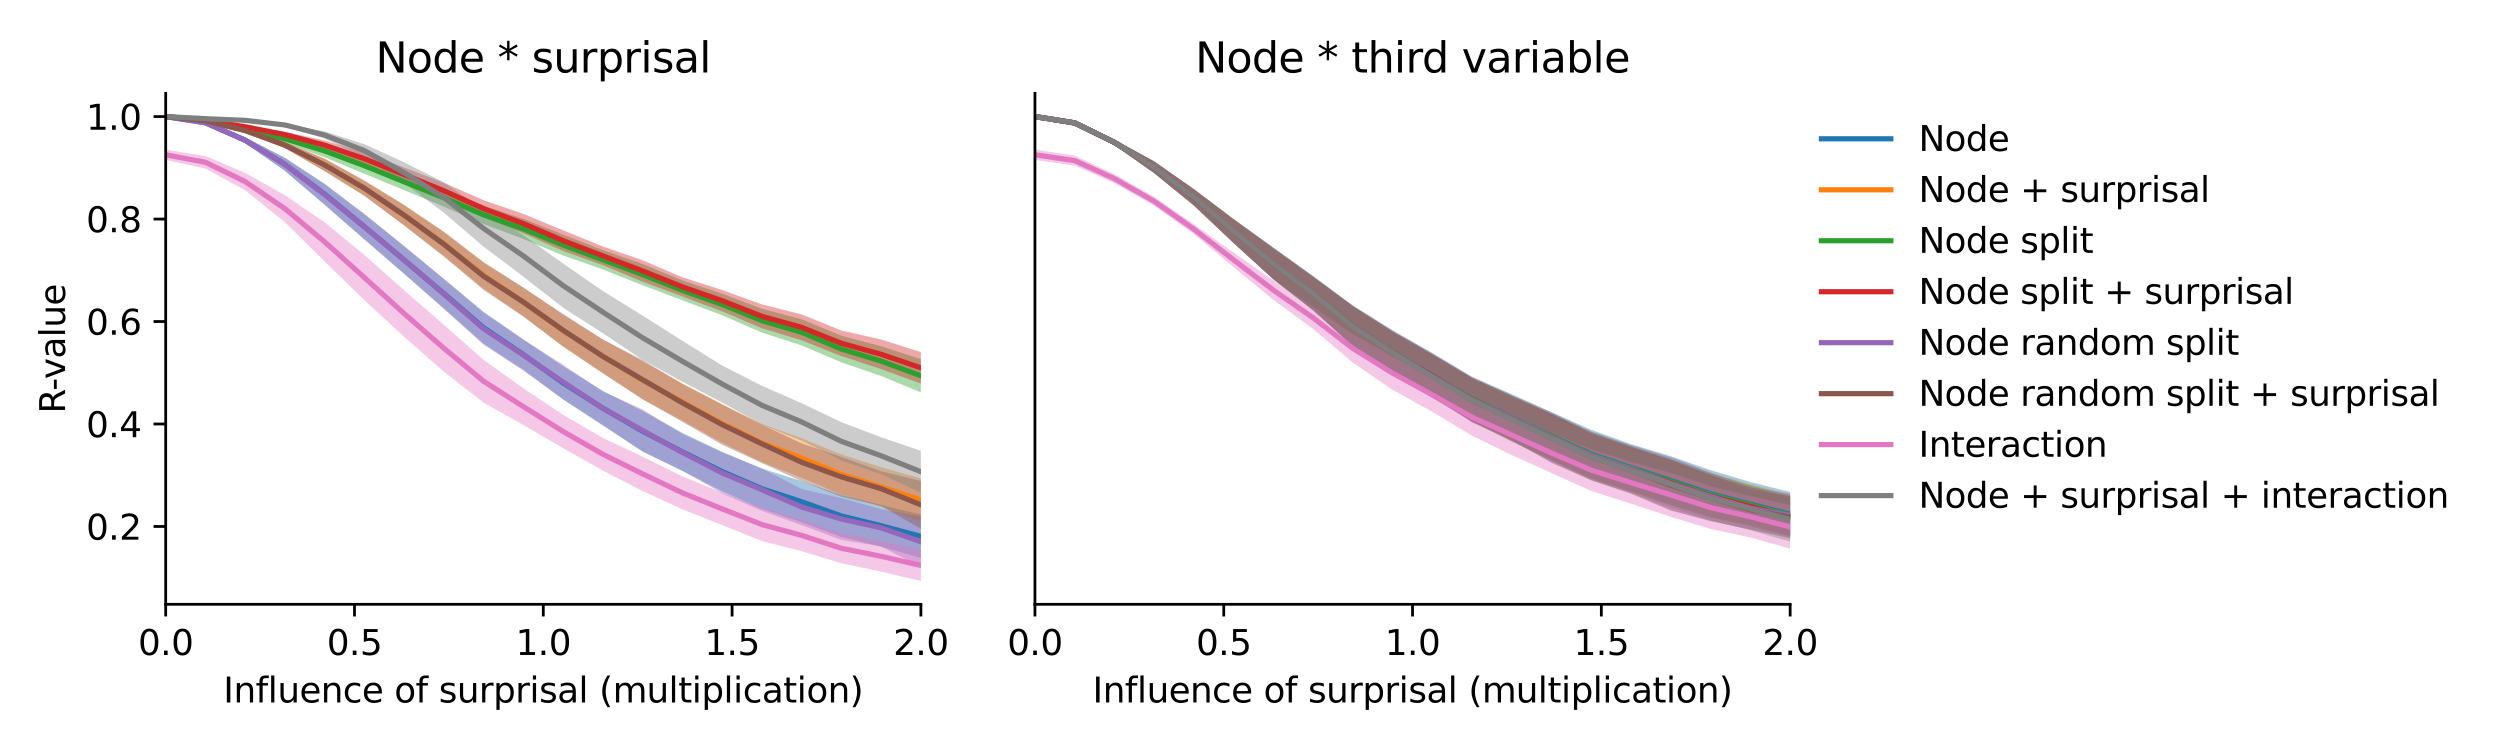<?xml version="1.0" encoding="utf-8" standalone="no"?>
<!DOCTYPE svg PUBLIC "-//W3C//DTD SVG 1.1//EN"
  "http://www.w3.org/Graphics/SVG/1.1/DTD/svg11.dtd">
<svg xmlns:xlink="http://www.w3.org/1999/xlink" width="720pt" height="216pt" viewBox="0 0 720 216" xmlns="http://www.w3.org/2000/svg" version="1.1">
 <defs>
  <style type="text/css">*{stroke-linejoin: round; stroke-linecap: butt}</style>
 </defs>
 <g id="figure_1">
  <g id="patch_1">
   <path d="M 0 216 
L 720 216 
L 720 0 
L 0 0 
z
" style="fill: #ffffff"/>
  </g>
  <g id="axes_1">
   <g id="patch_2">
    <path d="M 47.72 174.04 
L 265.215 174.04 
L 265.215 26.88 
L 47.72 26.88 
z
" style="fill: #ffffff"/>
   </g>
   <g id="PolyCollection_1">
    <path d="M 47.72 33.569 
L 47.72 33.569 
L 59.167 35.715 
L 70.614 41.246 
L 82.061 49.202 
L 93.508 58.961 
L 104.956 68.952 
L 116.403 78.878 
L 127.85 88.816 
L 139.297 98.993 
L 150.744 106.52 
L 162.191 115.084 
L 173.638 122.544 
L 185.085 130.048 
L 196.532 135.618 
L 207.979 141.496 
L 219.427 146.58 
L 230.874 150.437 
L 242.321 154.642 
L 253.768 157.414 
L 265.215 160.747 
L 265.215 148.216 
L 265.215 148.216 
L 253.768 145.406 
L 242.321 142.564 
L 230.874 138.568 
L 219.427 134.939 
L 207.979 130.128 
L 196.532 124.672 
L 185.085 118.353 
L 173.638 112.59 
L 162.191 105.504 
L 150.744 97.784 
L 139.297 89.82 
L 127.85 80.317 
L 116.403 70.897 
L 104.956 61.672 
L 93.508 52.905 
L 82.061 45.455 
L 70.614 39.53 
L 59.167 34.983 
L 47.72 33.569 
z
" clip-path="url(#pa6be532065)" style="fill: #1f77b4; fill-opacity: 0.4"/>
   </g>
   <g id="PolyCollection_2">
    <path d="M 47.72 33.569 
L 47.72 33.569 
L 59.167 34.948 
L 70.614 37.985 
L 82.061 42.667 
L 93.508 49.304 
L 104.956 56.389 
L 116.403 64.936 
L 127.85 73.771 
L 139.297 83.207 
L 150.744 91.082 
L 162.191 99.904 
L 173.638 107.471 
L 185.085 114.967 
L 196.532 121.162 
L 207.979 127.552 
L 219.427 133.08 
L 230.874 137.602 
L 242.321 142.456 
L 253.768 145.906 
L 265.215 150.304 
L 265.215 137.785 
L 265.215 137.785 
L 253.768 134.564 
L 242.321 130.874 
L 230.874 126.249 
L 219.427 122.096 
L 207.979 116.422 
L 196.532 110.403 
L 185.085 104.094 
L 173.638 97.745 
L 162.191 90.631 
L 150.744 82.855 
L 139.297 75.46 
L 127.85 66.747 
L 116.403 59.071 
L 104.956 52.05 
L 93.508 45.66 
L 82.061 40.905 
L 70.614 37.21 
L 59.167 34.611 
L 47.72 33.569 
z
" clip-path="url(#pa6be532065)" style="fill: #ff7f0e; fill-opacity: 0.4"/>
   </g>
   <g id="PolyCollection_3">
    <path d="M 47.72 33.569 
L 47.72 33.569 
L 59.167 35.203 
L 70.614 37.612 
L 82.061 41.171 
L 93.508 45.304 
L 104.956 50.05 
L 116.403 54.769 
L 127.85 59.546 
L 139.297 64.531 
L 150.744 68.841 
L 162.191 73.595 
L 173.638 77.614 
L 185.085 82.158 
L 196.532 86.487 
L 207.979 90.802 
L 219.427 95.788 
L 230.874 99.495 
L 242.321 104.354 
L 253.768 108.289 
L 265.215 113.022 
L 265.215 103.451 
L 265.215 103.451 
L 253.768 99.717 
L 242.321 96.687 
L 230.874 91.94 
L 219.427 88.929 
L 207.979 84.583 
L 196.532 80.78 
L 185.085 76.033 
L 173.638 72.03 
L 162.191 67.578 
L 150.744 63.027 
L 139.297 59.25 
L 127.85 54.401 
L 116.403 49.993 
L 104.956 45.423 
L 93.508 41.642 
L 82.061 38.801 
L 70.614 36.891 
L 59.167 34.691 
L 47.72 33.569 
z
" clip-path="url(#pa6be532065)" style="fill: #2ca02c; fill-opacity: 0.4"/>
   </g>
   <g id="PolyCollection_4">
    <path d="M 47.72 33.57 
L 47.72 33.57 
L 59.167 34.862 
L 70.614 36.725 
L 82.061 39.578 
L 93.508 43.175 
L 104.956 47.511 
L 116.403 52.309 
L 127.85 57.241 
L 139.297 62.551 
L 150.744 67.186 
L 162.191 72.298 
L 173.638 76.397 
L 185.085 81.131 
L 196.532 85.384 
L 207.979 89.675 
L 219.427 94.529 
L 230.874 98.016 
L 242.321 102.561 
L 253.768 106.304 
L 265.215 110.489 
L 265.215 101.397 
L 265.215 101.397 
L 253.768 97.78 
L 242.321 95.192 
L 230.874 90.552 
L 219.427 87.672 
L 207.979 83.534 
L 196.532 79.858 
L 185.085 74.961 
L 173.638 70.981 
L 162.191 66.355 
L 150.744 61.606 
L 139.297 57.669 
L 127.85 52.663 
L 116.403 48.242 
L 104.956 43.944 
L 93.508 40.467 
L 82.061 37.959 
L 70.614 36.281 
L 59.167 34.549 
L 47.72 33.57 
z
" clip-path="url(#pa6be532065)" style="fill: #d62728; fill-opacity: 0.4"/>
   </g>
   <g id="PolyCollection_5">
    <path d="M 47.72 33.569 
L 47.72 33.569 
L 59.167 35.715 
L 70.614 41.251 
L 82.061 49.216 
L 93.508 58.995 
L 104.956 68.966 
L 116.403 78.825 
L 127.85 88.997 
L 139.297 99.308 
L 150.744 106.727 
L 162.191 114.969 
L 173.638 122.438 
L 185.085 130.058 
L 196.532 135.592 
L 207.979 142.095 
L 219.427 147.138 
L 230.874 151.229 
L 242.321 155.512 
L 253.768 157.407 
L 265.215 163.277 
L 265.215 148.749 
L 265.215 148.749 
L 253.768 146.647 
L 242.321 143.46 
L 230.874 140.814 
L 219.427 134.957 
L 207.979 130.307 
L 196.532 125.02 
L 185.085 117.934 
L 173.638 112.781 
L 162.191 105.09 
L 150.744 97.809 
L 139.297 90.07 
L 127.85 80.393 
L 116.403 70.897 
L 104.956 61.65 
L 93.508 53.118 
L 82.061 45.48 
L 70.614 39.572 
L 59.167 34.99 
L 47.72 33.569 
z
" clip-path="url(#pa6be532065)" style="fill: #9467bd; fill-opacity: 0.4"/>
   </g>
   <g id="PolyCollection_6">
    <path d="M 47.72 33.57 
L 47.72 33.57 
L 59.167 34.949 
L 70.614 37.982 
L 82.061 42.679 
L 93.508 49.316 
L 104.956 56.417 
L 116.403 64.945 
L 127.85 73.895 
L 139.297 83.52 
L 150.744 91.206 
L 162.191 99.781 
L 173.638 107.519 
L 185.085 115.035 
L 196.532 121.478 
L 207.979 128.102 
L 219.427 133.365 
L 230.874 138.597 
L 242.321 143.075 
L 253.768 145.768 
L 265.215 152.281 
L 265.215 138.52 
L 265.215 138.52 
L 253.768 135.719 
L 242.321 131.618 
L 230.874 127.689 
L 219.427 122.305 
L 207.979 116.49 
L 196.532 110.571 
L 185.085 103.685 
L 173.638 97.789 
L 162.191 90.449 
L 150.744 82.83 
L 139.297 75.623 
L 127.85 66.82 
L 116.403 59.032 
L 104.956 52.04 
L 93.508 45.737 
L 82.061 40.923 
L 70.614 37.216 
L 59.167 34.614 
L 47.72 33.57 
z
" clip-path="url(#pa6be532065)" style="fill: #8c564b; fill-opacity: 0.4"/>
   </g>
   <g id="PolyCollection_7">
    <path d="M 47.72 43.116 
L 47.72 46.043 
L 59.167 48.544 
L 70.614 54.799 
L 82.061 63.995 
L 93.508 75.3 
L 104.956 86.475 
L 116.403 97.015 
L 127.85 107.064 
L 139.297 115.967 
L 150.744 122.407 
L 162.191 129.101 
L 173.638 135.536 
L 185.085 141.428 
L 196.532 146.689 
L 207.979 151.227 
L 219.427 155.833 
L 230.874 158.736 
L 242.321 162.235 
L 253.768 164.625 
L 265.215 167.351 
L 265.215 158.336 
L 265.215 158.336 
L 253.768 155.808 
L 242.321 153.593 
L 230.874 149.648 
L 219.427 146.323 
L 207.979 141.892 
L 196.532 137.205 
L 185.085 131.54 
L 173.638 126.129 
L 162.191 119.47 
L 150.744 111.833 
L 139.297 103.674 
L 127.85 93.548 
L 116.403 83.647 
L 104.956 73.448 
L 93.508 64.047 
L 82.061 56.215 
L 70.614 49.813 
L 59.167 44.95 
L 47.72 43.116 
z
" clip-path="url(#pa6be532065)" style="fill: #e377c2; fill-opacity: 0.4"/>
   </g>
   <g id="PolyCollection_8">
    <path d="M 47.72 33.569 
L 47.72 33.569 
L 59.167 34.255 
L 70.614 34.76 
L 82.061 36.379 
L 93.508 39.941 
L 104.956 45.265 
L 116.403 52.716 
L 127.85 61.27 
L 139.297 71.064 
L 150.744 79.703 
L 162.191 88.637 
L 173.638 95.988 
L 185.085 103.663 
L 196.532 109.962 
L 207.979 115.92 
L 219.427 122.336 
L 230.874 126.913 
L 242.321 132.626 
L 253.768 136.604 
L 265.215 141.893 
L 265.215 129.835 
L 265.215 129.835 
L 253.768 125.936 
L 242.321 121.597 
L 230.874 116.139 
L 219.427 111.11 
L 207.979 105.281 
L 196.532 98.146 
L 185.085 90.917 
L 173.638 83.814 
L 162.191 75.902 
L 150.744 67.74 
L 139.297 60.567 
L 127.85 52.532 
L 116.403 46.749 
L 104.956 41.536 
L 93.508 37.876 
L 82.061 35.62 
L 70.614 34.552 
L 59.167 34.103 
L 47.72 33.569 
z
" clip-path="url(#pa6be532065)" style="fill: #7f7f7f; fill-opacity: 0.4"/>
   </g>
   <g id="matplotlib.axis_1">
    <g id="xtick_1">
     <g id="line2d_1">
      <defs>
       <path id="m7fb957cbd5" d="M 0 0 
L 0 3.5 
" style="stroke: #000000; stroke-width: 0.8"/>
      </defs>
      <g>
       <use xlink:href="#m7fb957cbd5" x="47.72" y="174.04" style="stroke: #000000; stroke-width: 0.8"/>
      </g>
     </g>
     <g id="text_1">
      <!-- 0.0 -->
      <g transform="translate(39.768 188.638)scale(0.1 -0.1)">
       <defs>
        <path id="DejaVuSans-30" d="M 2034 4250 
Q 1547 4250 1301 3770 
Q 1056 3291 1056 2328 
Q 1056 1369 1301 889 
Q 1547 409 2034 409 
Q 2525 409 2770 889 
Q 3016 1369 3016 2328 
Q 3016 3291 2770 3770 
Q 2525 4250 2034 4250 
z
M 2034 4750 
Q 2819 4750 3233 4129 
Q 3647 3509 3647 2328 
Q 3647 1150 3233 529 
Q 2819 -91 2034 -91 
Q 1250 -91 836 529 
Q 422 1150 422 2328 
Q 422 3509 836 4129 
Q 1250 4750 2034 4750 
z
" transform="scale(0.016)"/>
        <path id="DejaVuSans-2e" d="M 684 794 
L 1344 794 
L 1344 0 
L 684 0 
L 684 794 
z
" transform="scale(0.016)"/>
       </defs>
       <use xlink:href="#DejaVuSans-30"/>
       <use xlink:href="#DejaVuSans-2e" x="63.623"/>
       <use xlink:href="#DejaVuSans-30" x="95.41"/>
      </g>
     </g>
    </g>
    <g id="xtick_2">
     <g id="line2d_2">
      <g>
       <use xlink:href="#m7fb957cbd5" x="102.094" y="174.04" style="stroke: #000000; stroke-width: 0.8"/>
      </g>
     </g>
     <g id="text_2">
      <!-- 0.5 -->
      <g transform="translate(94.142 188.638)scale(0.1 -0.1)">
       <defs>
        <path id="DejaVuSans-35" d="M 691 4666 
L 3169 4666 
L 3169 4134 
L 1269 4134 
L 1269 2991 
Q 1406 3038 1543 3061 
Q 1681 3084 1819 3084 
Q 2600 3084 3056 2656 
Q 3513 2228 3513 1497 
Q 3513 744 3044 326 
Q 2575 -91 1722 -91 
Q 1428 -91 1123 -41 
Q 819 9 494 109 
L 494 744 
Q 775 591 1075 516 
Q 1375 441 1709 441 
Q 2250 441 2565 725 
Q 2881 1009 2881 1497 
Q 2881 1984 2565 2268 
Q 2250 2553 1709 2553 
Q 1456 2553 1204 2497 
Q 953 2441 691 2322 
L 691 4666 
z
" transform="scale(0.016)"/>
       </defs>
       <use xlink:href="#DejaVuSans-30"/>
       <use xlink:href="#DejaVuSans-2e" x="63.623"/>
       <use xlink:href="#DejaVuSans-35" x="95.41"/>
      </g>
     </g>
    </g>
    <g id="xtick_3">
     <g id="line2d_3">
      <g>
       <use xlink:href="#m7fb957cbd5" x="156.468" y="174.04" style="stroke: #000000; stroke-width: 0.8"/>
      </g>
     </g>
     <g id="text_3">
      <!-- 1.0 -->
      <g transform="translate(148.516 188.638)scale(0.1 -0.1)">
       <defs>
        <path id="DejaVuSans-31" d="M 794 531 
L 1825 531 
L 1825 4091 
L 703 3866 
L 703 4441 
L 1819 4666 
L 2450 4666 
L 2450 531 
L 3481 531 
L 3481 0 
L 794 0 
L 794 531 
z
" transform="scale(0.016)"/>
       </defs>
       <use xlink:href="#DejaVuSans-31"/>
       <use xlink:href="#DejaVuSans-2e" x="63.623"/>
       <use xlink:href="#DejaVuSans-30" x="95.41"/>
      </g>
     </g>
    </g>
    <g id="xtick_4">
     <g id="line2d_4">
      <g>
       <use xlink:href="#m7fb957cbd5" x="210.841" y="174.04" style="stroke: #000000; stroke-width: 0.8"/>
      </g>
     </g>
     <g id="text_4">
      <!-- 1.5 -->
      <g transform="translate(202.89 188.638)scale(0.1 -0.1)">
       <use xlink:href="#DejaVuSans-31"/>
       <use xlink:href="#DejaVuSans-2e" x="63.623"/>
       <use xlink:href="#DejaVuSans-35" x="95.41"/>
      </g>
     </g>
    </g>
    <g id="xtick_5">
     <g id="line2d_5">
      <g>
       <use xlink:href="#m7fb957cbd5" x="265.215" y="174.04" style="stroke: #000000; stroke-width: 0.8"/>
      </g>
     </g>
     <g id="text_5">
      <!-- 2.0 -->
      <g transform="translate(257.263 188.638)scale(0.1 -0.1)">
       <defs>
        <path id="DejaVuSans-32" d="M 1228 531 
L 3431 531 
L 3431 0 
L 469 0 
L 469 531 
Q 828 903 1448 1529 
Q 2069 2156 2228 2338 
Q 2531 2678 2651 2914 
Q 2772 3150 2772 3378 
Q 2772 3750 2511 3984 
Q 2250 4219 1831 4219 
Q 1534 4219 1204 4116 
Q 875 4013 500 3803 
L 500 4441 
Q 881 4594 1212 4672 
Q 1544 4750 1819 4750 
Q 2544 4750 2975 4387 
Q 3406 4025 3406 3419 
Q 3406 3131 3298 2873 
Q 3191 2616 2906 2266 
Q 2828 2175 2409 1742 
Q 1991 1309 1228 531 
z
" transform="scale(0.016)"/>
       </defs>
       <use xlink:href="#DejaVuSans-32"/>
       <use xlink:href="#DejaVuSans-2e" x="63.623"/>
       <use xlink:href="#DejaVuSans-30" x="95.41"/>
      </g>
     </g>
    </g>
    <g id="text_6">
     <!-- Influence of surprisal (multiplication) -->
     <g transform="translate(64.321 202.317)scale(0.1 -0.1)">
      <defs>
       <path id="DejaVuSans-49" d="M 628 4666 
L 1259 4666 
L 1259 0 
L 628 0 
L 628 4666 
z
" transform="scale(0.016)"/>
       <path id="DejaVuSans-6e" d="M 3513 2113 
L 3513 0 
L 2938 0 
L 2938 2094 
Q 2938 2591 2744 2837 
Q 2550 3084 2163 3084 
Q 1697 3084 1428 2787 
Q 1159 2491 1159 1978 
L 1159 0 
L 581 0 
L 581 3500 
L 1159 3500 
L 1159 2956 
Q 1366 3272 1645 3428 
Q 1925 3584 2291 3584 
Q 2894 3584 3203 3211 
Q 3513 2838 3513 2113 
z
" transform="scale(0.016)"/>
       <path id="DejaVuSans-66" d="M 2375 4863 
L 2375 4384 
L 1825 4384 
Q 1516 4384 1395 4259 
Q 1275 4134 1275 3809 
L 1275 3500 
L 2222 3500 
L 2222 3053 
L 1275 3053 
L 1275 0 
L 697 0 
L 697 3053 
L 147 3053 
L 147 3500 
L 697 3500 
L 697 3744 
Q 697 4328 969 4595 
Q 1241 4863 1831 4863 
L 2375 4863 
z
" transform="scale(0.016)"/>
       <path id="DejaVuSans-6c" d="M 603 4863 
L 1178 4863 
L 1178 0 
L 603 0 
L 603 4863 
z
" transform="scale(0.016)"/>
       <path id="DejaVuSans-75" d="M 544 1381 
L 544 3500 
L 1119 3500 
L 1119 1403 
Q 1119 906 1312 657 
Q 1506 409 1894 409 
Q 2359 409 2629 706 
Q 2900 1003 2900 1516 
L 2900 3500 
L 3475 3500 
L 3475 0 
L 2900 0 
L 2900 538 
Q 2691 219 2414 64 
Q 2138 -91 1772 -91 
Q 1169 -91 856 284 
Q 544 659 544 1381 
z
M 1991 3584 
L 1991 3584 
z
" transform="scale(0.016)"/>
       <path id="DejaVuSans-65" d="M 3597 1894 
L 3597 1613 
L 953 1613 
Q 991 1019 1311 708 
Q 1631 397 2203 397 
Q 2534 397 2845 478 
Q 3156 559 3463 722 
L 3463 178 
Q 3153 47 2828 -22 
Q 2503 -91 2169 -91 
Q 1331 -91 842 396 
Q 353 884 353 1716 
Q 353 2575 817 3079 
Q 1281 3584 2069 3584 
Q 2775 3584 3186 3129 
Q 3597 2675 3597 1894 
z
M 3022 2063 
Q 3016 2534 2758 2815 
Q 2500 3097 2075 3097 
Q 1594 3097 1305 2825 
Q 1016 2553 972 2059 
L 3022 2063 
z
" transform="scale(0.016)"/>
       <path id="DejaVuSans-63" d="M 3122 3366 
L 3122 2828 
Q 2878 2963 2633 3030 
Q 2388 3097 2138 3097 
Q 1578 3097 1268 2742 
Q 959 2388 959 1747 
Q 959 1106 1268 751 
Q 1578 397 2138 397 
Q 2388 397 2633 464 
Q 2878 531 3122 666 
L 3122 134 
Q 2881 22 2623 -34 
Q 2366 -91 2075 -91 
Q 1284 -91 818 406 
Q 353 903 353 1747 
Q 353 2603 823 3093 
Q 1294 3584 2113 3584 
Q 2378 3584 2631 3529 
Q 2884 3475 3122 3366 
z
" transform="scale(0.016)"/>
       <path id="DejaVuSans-20" transform="scale(0.016)"/>
       <path id="DejaVuSans-6f" d="M 1959 3097 
Q 1497 3097 1228 2736 
Q 959 2375 959 1747 
Q 959 1119 1226 758 
Q 1494 397 1959 397 
Q 2419 397 2687 759 
Q 2956 1122 2956 1747 
Q 2956 2369 2687 2733 
Q 2419 3097 1959 3097 
z
M 1959 3584 
Q 2709 3584 3137 3096 
Q 3566 2609 3566 1747 
Q 3566 888 3137 398 
Q 2709 -91 1959 -91 
Q 1206 -91 779 398 
Q 353 888 353 1747 
Q 353 2609 779 3096 
Q 1206 3584 1959 3584 
z
" transform="scale(0.016)"/>
       <path id="DejaVuSans-73" d="M 2834 3397 
L 2834 2853 
Q 2591 2978 2328 3040 
Q 2066 3103 1784 3103 
Q 1356 3103 1142 2972 
Q 928 2841 928 2578 
Q 928 2378 1081 2264 
Q 1234 2150 1697 2047 
L 1894 2003 
Q 2506 1872 2764 1633 
Q 3022 1394 3022 966 
Q 3022 478 2636 193 
Q 2250 -91 1575 -91 
Q 1294 -91 989 -36 
Q 684 19 347 128 
L 347 722 
Q 666 556 975 473 
Q 1284 391 1588 391 
Q 1994 391 2212 530 
Q 2431 669 2431 922 
Q 2431 1156 2273 1281 
Q 2116 1406 1581 1522 
L 1381 1569 
Q 847 1681 609 1914 
Q 372 2147 372 2553 
Q 372 3047 722 3315 
Q 1072 3584 1716 3584 
Q 2034 3584 2315 3537 
Q 2597 3491 2834 3397 
z
" transform="scale(0.016)"/>
       <path id="DejaVuSans-72" d="M 2631 2963 
Q 2534 3019 2420 3045 
Q 2306 3072 2169 3072 
Q 1681 3072 1420 2755 
Q 1159 2438 1159 1844 
L 1159 0 
L 581 0 
L 581 3500 
L 1159 3500 
L 1159 2956 
Q 1341 3275 1631 3429 
Q 1922 3584 2338 3584 
Q 2397 3584 2469 3576 
Q 2541 3569 2628 3553 
L 2631 2963 
z
" transform="scale(0.016)"/>
       <path id="DejaVuSans-70" d="M 1159 525 
L 1159 -1331 
L 581 -1331 
L 581 3500 
L 1159 3500 
L 1159 2969 
Q 1341 3281 1617 3432 
Q 1894 3584 2278 3584 
Q 2916 3584 3314 3078 
Q 3713 2572 3713 1747 
Q 3713 922 3314 415 
Q 2916 -91 2278 -91 
Q 1894 -91 1617 61 
Q 1341 213 1159 525 
z
M 3116 1747 
Q 3116 2381 2855 2742 
Q 2594 3103 2138 3103 
Q 1681 3103 1420 2742 
Q 1159 2381 1159 1747 
Q 1159 1113 1420 752 
Q 1681 391 2138 391 
Q 2594 391 2855 752 
Q 3116 1113 3116 1747 
z
" transform="scale(0.016)"/>
       <path id="DejaVuSans-69" d="M 603 3500 
L 1178 3500 
L 1178 0 
L 603 0 
L 603 3500 
z
M 603 4863 
L 1178 4863 
L 1178 4134 
L 603 4134 
L 603 4863 
z
" transform="scale(0.016)"/>
       <path id="DejaVuSans-61" d="M 2194 1759 
Q 1497 1759 1228 1600 
Q 959 1441 959 1056 
Q 959 750 1161 570 
Q 1363 391 1709 391 
Q 2188 391 2477 730 
Q 2766 1069 2766 1631 
L 2766 1759 
L 2194 1759 
z
M 3341 1997 
L 3341 0 
L 2766 0 
L 2766 531 
Q 2569 213 2275 61 
Q 1981 -91 1556 -91 
Q 1019 -91 701 211 
Q 384 513 384 1019 
Q 384 1609 779 1909 
Q 1175 2209 1959 2209 
L 2766 2209 
L 2766 2266 
Q 2766 2663 2505 2880 
Q 2244 3097 1772 3097 
Q 1472 3097 1187 3025 
Q 903 2953 641 2809 
L 641 3341 
Q 956 3463 1253 3523 
Q 1550 3584 1831 3584 
Q 2591 3584 2966 3190 
Q 3341 2797 3341 1997 
z
" transform="scale(0.016)"/>
       <path id="DejaVuSans-28" d="M 1984 4856 
Q 1566 4138 1362 3434 
Q 1159 2731 1159 2009 
Q 1159 1288 1364 580 
Q 1569 -128 1984 -844 
L 1484 -844 
Q 1016 -109 783 600 
Q 550 1309 550 2009 
Q 550 2706 781 3412 
Q 1013 4119 1484 4856 
L 1984 4856 
z
" transform="scale(0.016)"/>
       <path id="DejaVuSans-6d" d="M 3328 2828 
Q 3544 3216 3844 3400 
Q 4144 3584 4550 3584 
Q 5097 3584 5394 3201 
Q 5691 2819 5691 2113 
L 5691 0 
L 5113 0 
L 5113 2094 
Q 5113 2597 4934 2840 
Q 4756 3084 4391 3084 
Q 3944 3084 3684 2787 
Q 3425 2491 3425 1978 
L 3425 0 
L 2847 0 
L 2847 2094 
Q 2847 2600 2669 2842 
Q 2491 3084 2119 3084 
Q 1678 3084 1418 2786 
Q 1159 2488 1159 1978 
L 1159 0 
L 581 0 
L 581 3500 
L 1159 3500 
L 1159 2956 
Q 1356 3278 1631 3431 
Q 1906 3584 2284 3584 
Q 2666 3584 2933 3390 
Q 3200 3197 3328 2828 
z
" transform="scale(0.016)"/>
       <path id="DejaVuSans-74" d="M 1172 4494 
L 1172 3500 
L 2356 3500 
L 2356 3053 
L 1172 3053 
L 1172 1153 
Q 1172 725 1289 603 
Q 1406 481 1766 481 
L 2356 481 
L 2356 0 
L 1766 0 
Q 1100 0 847 248 
Q 594 497 594 1153 
L 594 3053 
L 172 3053 
L 172 3500 
L 594 3500 
L 594 4494 
L 1172 4494 
z
" transform="scale(0.016)"/>
       <path id="DejaVuSans-29" d="M 513 4856 
L 1013 4856 
Q 1481 4119 1714 3412 
Q 1947 2706 1947 2009 
Q 1947 1309 1714 600 
Q 1481 -109 1013 -844 
L 513 -844 
Q 928 -128 1133 580 
Q 1338 1288 1338 2009 
Q 1338 2731 1133 3434 
Q 928 4138 513 4856 
z
" transform="scale(0.016)"/>
      </defs>
      <use xlink:href="#DejaVuSans-49"/>
      <use xlink:href="#DejaVuSans-6e" x="29.492"/>
      <use xlink:href="#DejaVuSans-66" x="92.871"/>
      <use xlink:href="#DejaVuSans-6c" x="128.076"/>
      <use xlink:href="#DejaVuSans-75" x="155.859"/>
      <use xlink:href="#DejaVuSans-65" x="219.238"/>
      <use xlink:href="#DejaVuSans-6e" x="280.762"/>
      <use xlink:href="#DejaVuSans-63" x="344.141"/>
      <use xlink:href="#DejaVuSans-65" x="399.121"/>
      <use xlink:href="#DejaVuSans-20" x="460.645"/>
      <use xlink:href="#DejaVuSans-6f" x="492.432"/>
      <use xlink:href="#DejaVuSans-66" x="553.613"/>
      <use xlink:href="#DejaVuSans-20" x="588.818"/>
      <use xlink:href="#DejaVuSans-73" x="620.605"/>
      <use xlink:href="#DejaVuSans-75" x="672.705"/>
      <use xlink:href="#DejaVuSans-72" x="736.084"/>
      <use xlink:href="#DejaVuSans-70" x="777.197"/>
      <use xlink:href="#DejaVuSans-72" x="840.674"/>
      <use xlink:href="#DejaVuSans-69" x="881.787"/>
      <use xlink:href="#DejaVuSans-73" x="909.57"/>
      <use xlink:href="#DejaVuSans-61" x="961.67"/>
      <use xlink:href="#DejaVuSans-6c" x="1022.949"/>
      <use xlink:href="#DejaVuSans-20" x="1050.732"/>
      <use xlink:href="#DejaVuSans-28" x="1082.52"/>
      <use xlink:href="#DejaVuSans-6d" x="1121.533"/>
      <use xlink:href="#DejaVuSans-75" x="1218.945"/>
      <use xlink:href="#DejaVuSans-6c" x="1282.324"/>
      <use xlink:href="#DejaVuSans-74" x="1310.107"/>
      <use xlink:href="#DejaVuSans-69" x="1349.316"/>
      <use xlink:href="#DejaVuSans-70" x="1377.1"/>
      <use xlink:href="#DejaVuSans-6c" x="1440.576"/>
      <use xlink:href="#DejaVuSans-69" x="1468.359"/>
      <use xlink:href="#DejaVuSans-63" x="1496.143"/>
      <use xlink:href="#DejaVuSans-61" x="1551.123"/>
      <use xlink:href="#DejaVuSans-74" x="1612.402"/>
      <use xlink:href="#DejaVuSans-69" x="1651.611"/>
      <use xlink:href="#DejaVuSans-6f" x="1679.395"/>
      <use xlink:href="#DejaVuSans-6e" x="1740.576"/>
      <use xlink:href="#DejaVuSans-29" x="1803.955"/>
     </g>
    </g>
   </g>
   <g id="matplotlib.axis_2">
    <g id="ytick_1">
     <g id="line2d_6">
      <defs>
       <path id="m75fe07b56d" d="M 0 0 
L -3.5 0 
" style="stroke: #000000; stroke-width: 0.8"/>
      </defs>
      <g>
       <use xlink:href="#m75fe07b56d" x="47.72" y="151.627" style="stroke: #000000; stroke-width: 0.8"/>
      </g>
     </g>
     <g id="text_7">
      <!-- 0.2 -->
      <g transform="translate(24.817 155.426)scale(0.1 -0.1)">
       <use xlink:href="#DejaVuSans-30"/>
       <use xlink:href="#DejaVuSans-2e" x="63.623"/>
       <use xlink:href="#DejaVuSans-32" x="95.41"/>
      </g>
     </g>
    </g>
    <g id="ytick_2">
     <g id="line2d_7">
      <g>
       <use xlink:href="#m75fe07b56d" x="47.72" y="122.113" style="stroke: #000000; stroke-width: 0.8"/>
      </g>
     </g>
     <g id="text_8">
      <!-- 0.4 -->
      <g transform="translate(24.817 125.912)scale(0.1 -0.1)">
       <defs>
        <path id="DejaVuSans-34" d="M 2419 4116 
L 825 1625 
L 2419 1625 
L 2419 4116 
z
M 2253 4666 
L 3047 4666 
L 3047 1625 
L 3713 1625 
L 3713 1100 
L 3047 1100 
L 3047 0 
L 2419 0 
L 2419 1100 
L 313 1100 
L 313 1709 
L 2253 4666 
z
" transform="scale(0.016)"/>
       </defs>
       <use xlink:href="#DejaVuSans-30"/>
       <use xlink:href="#DejaVuSans-2e" x="63.623"/>
       <use xlink:href="#DejaVuSans-34" x="95.41"/>
      </g>
     </g>
    </g>
    <g id="ytick_3">
     <g id="line2d_8">
      <g>
       <use xlink:href="#m75fe07b56d" x="47.72" y="92.598" style="stroke: #000000; stroke-width: 0.8"/>
      </g>
     </g>
     <g id="text_9">
      <!-- 0.6 -->
      <g transform="translate(24.817 96.397)scale(0.1 -0.1)">
       <defs>
        <path id="DejaVuSans-36" d="M 2113 2584 
Q 1688 2584 1439 2293 
Q 1191 2003 1191 1497 
Q 1191 994 1439 701 
Q 1688 409 2113 409 
Q 2538 409 2786 701 
Q 3034 994 3034 1497 
Q 3034 2003 2786 2293 
Q 2538 2584 2113 2584 
z
M 3366 4563 
L 3366 3988 
Q 3128 4100 2886 4159 
Q 2644 4219 2406 4219 
Q 1781 4219 1451 3797 
Q 1122 3375 1075 2522 
Q 1259 2794 1537 2939 
Q 1816 3084 2150 3084 
Q 2853 3084 3261 2657 
Q 3669 2231 3669 1497 
Q 3669 778 3244 343 
Q 2819 -91 2113 -91 
Q 1303 -91 875 529 
Q 447 1150 447 2328 
Q 447 3434 972 4092 
Q 1497 4750 2381 4750 
Q 2619 4750 2861 4703 
Q 3103 4656 3366 4563 
z
" transform="scale(0.016)"/>
       </defs>
       <use xlink:href="#DejaVuSans-30"/>
       <use xlink:href="#DejaVuSans-2e" x="63.623"/>
       <use xlink:href="#DejaVuSans-36" x="95.41"/>
      </g>
     </g>
    </g>
    <g id="ytick_4">
     <g id="line2d_9">
      <g>
       <use xlink:href="#m75fe07b56d" x="47.72" y="63.084" style="stroke: #000000; stroke-width: 0.8"/>
      </g>
     </g>
     <g id="text_10">
      <!-- 0.8 -->
      <g transform="translate(24.817 66.883)scale(0.1 -0.1)">
       <defs>
        <path id="DejaVuSans-38" d="M 2034 2216 
Q 1584 2216 1326 1975 
Q 1069 1734 1069 1313 
Q 1069 891 1326 650 
Q 1584 409 2034 409 
Q 2484 409 2743 651 
Q 3003 894 3003 1313 
Q 3003 1734 2745 1975 
Q 2488 2216 2034 2216 
z
M 1403 2484 
Q 997 2584 770 2862 
Q 544 3141 544 3541 
Q 544 4100 942 4425 
Q 1341 4750 2034 4750 
Q 2731 4750 3128 4425 
Q 3525 4100 3525 3541 
Q 3525 3141 3298 2862 
Q 3072 2584 2669 2484 
Q 3125 2378 3379 2068 
Q 3634 1759 3634 1313 
Q 3634 634 3220 271 
Q 2806 -91 2034 -91 
Q 1263 -91 848 271 
Q 434 634 434 1313 
Q 434 1759 690 2068 
Q 947 2378 1403 2484 
z
M 1172 3481 
Q 1172 3119 1398 2916 
Q 1625 2713 2034 2713 
Q 2441 2713 2670 2916 
Q 2900 3119 2900 3481 
Q 2900 3844 2670 4047 
Q 2441 4250 2034 4250 
Q 1625 4250 1398 4047 
Q 1172 3844 1172 3481 
z
" transform="scale(0.016)"/>
       </defs>
       <use xlink:href="#DejaVuSans-30"/>
       <use xlink:href="#DejaVuSans-2e" x="63.623"/>
       <use xlink:href="#DejaVuSans-38" x="95.41"/>
      </g>
     </g>
    </g>
    <g id="ytick_5">
     <g id="line2d_10">
      <g>
       <use xlink:href="#m75fe07b56d" x="47.72" y="33.569" style="stroke: #000000; stroke-width: 0.8"/>
      </g>
     </g>
     <g id="text_11">
      <!-- 1.0 -->
      <g transform="translate(24.817 37.368)scale(0.1 -0.1)">
       <use xlink:href="#DejaVuSans-31"/>
       <use xlink:href="#DejaVuSans-2e" x="63.623"/>
       <use xlink:href="#DejaVuSans-30" x="95.41"/>
      </g>
     </g>
    </g>
    <g id="text_12">
     <!-- R-value -->
     <g transform="translate(18.737 119.065)rotate(-90)scale(0.1 -0.1)">
      <defs>
       <path id="DejaVuSans-52" d="M 2841 2188 
Q 3044 2119 3236 1894 
Q 3428 1669 3622 1275 
L 4263 0 
L 3584 0 
L 2988 1197 
Q 2756 1666 2539 1819 
Q 2322 1972 1947 1972 
L 1259 1972 
L 1259 0 
L 628 0 
L 628 4666 
L 2053 4666 
Q 2853 4666 3247 4331 
Q 3641 3997 3641 3322 
Q 3641 2881 3436 2590 
Q 3231 2300 2841 2188 
z
M 1259 4147 
L 1259 2491 
L 2053 2491 
Q 2509 2491 2742 2702 
Q 2975 2913 2975 3322 
Q 2975 3731 2742 3939 
Q 2509 4147 2053 4147 
L 1259 4147 
z
" transform="scale(0.016)"/>
       <path id="DejaVuSans-2d" d="M 313 2009 
L 1997 2009 
L 1997 1497 
L 313 1497 
L 313 2009 
z
" transform="scale(0.016)"/>
       <path id="DejaVuSans-76" d="M 191 3500 
L 800 3500 
L 1894 563 
L 2988 3500 
L 3597 3500 
L 2284 0 
L 1503 0 
L 191 3500 
z
" transform="scale(0.016)"/>
      </defs>
      <use xlink:href="#DejaVuSans-52"/>
      <use xlink:href="#DejaVuSans-2d" x="65.482"/>
      <use xlink:href="#DejaVuSans-76" x="98.941"/>
      <use xlink:href="#DejaVuSans-61" x="158.121"/>
      <use xlink:href="#DejaVuSans-6c" x="219.4"/>
      <use xlink:href="#DejaVuSans-75" x="247.184"/>
      <use xlink:href="#DejaVuSans-65" x="310.562"/>
     </g>
    </g>
   </g>
   <g id="line2d_11">
    <path d="M 47.72 33.569 
L 59.167 35.349 
L 70.614 40.388 
L 82.061 47.328 
L 93.508 55.933 
L 104.956 65.312 
L 116.403 74.888 
L 127.85 84.567 
L 139.297 94.407 
L 150.744 102.152 
L 162.191 110.294 
L 173.638 117.567 
L 185.085 124.2 
L 196.532 130.145 
L 207.979 135.812 
L 219.427 140.759 
L 230.874 144.503 
L 242.321 148.603 
L 253.768 151.41 
L 265.215 154.481 
" clip-path="url(#pa6be532065)" style="fill: none; stroke: #1f77b4; stroke-width: 1.5; stroke-linecap: square"/>
   </g>
   <g id="line2d_12">
    <path d="M 47.72 33.569 
L 59.167 34.78 
L 70.614 37.598 
L 82.061 41.786 
L 93.508 47.482 
L 104.956 54.219 
L 116.403 62.004 
L 127.85 70.259 
L 139.297 79.334 
L 150.744 86.969 
L 162.191 95.268 
L 173.638 102.608 
L 185.085 109.531 
L 196.532 115.782 
L 207.979 121.987 
L 219.427 127.588 
L 230.874 131.926 
L 242.321 136.665 
L 253.768 140.235 
L 265.215 144.045 
" clip-path="url(#pa6be532065)" style="fill: none; stroke: #ff7f0e; stroke-width: 1.5; stroke-linecap: square"/>
   </g>
   <g id="line2d_13">
    <path d="M 47.72 33.569 
L 59.167 34.947 
L 70.614 37.252 
L 82.061 39.986 
L 93.508 43.473 
L 104.956 47.736 
L 116.403 52.381 
L 127.85 56.973 
L 139.297 61.89 
L 150.744 65.934 
L 162.191 70.586 
L 173.638 74.822 
L 185.085 79.096 
L 196.532 83.634 
L 207.979 87.693 
L 219.427 92.359 
L 230.874 95.718 
L 242.321 100.52 
L 253.768 104.003 
L 265.215 108.236 
" clip-path="url(#pa6be532065)" style="fill: none; stroke: #2ca02c; stroke-width: 1.5; stroke-linecap: square"/>
   </g>
   <g id="line2d_14">
    <path d="M 47.72 33.57 
L 59.167 34.705 
L 70.614 36.503 
L 82.061 38.768 
L 93.508 41.821 
L 104.956 45.727 
L 116.403 50.276 
L 127.85 54.952 
L 139.297 60.11 
L 150.744 64.396 
L 162.191 69.326 
L 173.638 73.689 
L 185.085 78.046 
L 196.532 82.621 
L 207.979 86.604 
L 219.427 91.101 
L 230.874 94.284 
L 242.321 98.876 
L 253.768 102.042 
L 265.215 105.943 
" clip-path="url(#pa6be532065)" style="fill: none; stroke: #d62728; stroke-width: 1.5; stroke-linecap: square"/>
   </g>
   <g id="line2d_15">
    <path d="M 47.72 33.569 
L 59.167 35.352 
L 70.614 40.412 
L 82.061 47.348 
L 93.508 56.057 
L 104.956 65.308 
L 116.403 74.861 
L 127.85 84.695 
L 139.297 94.689 
L 150.744 102.268 
L 162.191 110.03 
L 173.638 117.609 
L 185.085 123.996 
L 196.532 130.306 
L 207.979 136.201 
L 219.427 141.048 
L 230.874 146.021 
L 242.321 149.486 
L 253.768 152.027 
L 265.215 156.013 
" clip-path="url(#pa6be532065)" style="fill: none; stroke: #9467bd; stroke-width: 1.5; stroke-linecap: square"/>
   </g>
   <g id="line2d_16">
    <path d="M 47.72 33.57 
L 59.167 34.782 
L 70.614 37.599 
L 82.061 41.801 
L 93.508 47.527 
L 104.956 54.228 
L 116.403 61.988 
L 127.85 70.358 
L 139.297 79.572 
L 150.744 87.018 
L 162.191 95.115 
L 173.638 102.654 
L 185.085 109.36 
L 196.532 116.025 
L 207.979 122.296 
L 219.427 127.835 
L 230.874 133.143 
L 242.321 137.347 
L 253.768 140.744 
L 265.215 145.401 
" clip-path="url(#pa6be532065)" style="fill: none; stroke: #8c564b; stroke-width: 1.5; stroke-linecap: square"/>
   </g>
   <g id="line2d_17">
    <path d="M 47.72 44.579 
L 59.167 46.747 
L 70.614 52.306 
L 82.061 60.105 
L 93.508 69.674 
L 104.956 79.961 
L 116.403 90.331 
L 127.85 100.306 
L 139.297 109.821 
L 150.744 117.12 
L 162.191 124.285 
L 173.638 130.833 
L 185.085 136.484 
L 196.532 141.947 
L 207.979 146.56 
L 219.427 151.078 
L 230.874 154.192 
L 242.321 157.914 
L 253.768 160.217 
L 265.215 162.844 
" clip-path="url(#pa6be532065)" style="fill: none; stroke: #e377c2; stroke-width: 1.5; stroke-linecap: square"/>
   </g>
   <g id="line2d_18">
    <path d="M 47.72 33.569 
L 59.167 34.179 
L 70.614 34.656 
L 82.061 35.999 
L 93.508 38.908 
L 104.956 43.4 
L 116.403 49.732 
L 127.85 56.901 
L 139.297 65.815 
L 150.744 73.722 
L 162.191 82.27 
L 173.638 89.901 
L 185.085 97.29 
L 196.532 104.054 
L 207.979 110.601 
L 219.427 116.723 
L 230.874 121.526 
L 242.321 127.111 
L 253.768 131.27 
L 265.215 135.864 
" clip-path="url(#pa6be532065)" style="fill: none; stroke: #7f7f7f; stroke-width: 1.5; stroke-linecap: square"/>
   </g>
   <g id="patch_3">
    <path d="M 47.72 174.04 
L 47.72 26.88 
" style="fill: none; stroke: #000000; stroke-width: 0.8; stroke-linejoin: miter; stroke-linecap: square"/>
   </g>
   <g id="patch_4">
    <path d="M 47.72 174.04 
L 265.215 174.04 
" style="fill: none; stroke: #000000; stroke-width: 0.8; stroke-linejoin: miter; stroke-linecap: square"/>
   </g>
   <g id="text_13">
    <!-- Node * surprisal -->
    <g transform="translate(108.186 20.88)scale(0.12 -0.12)">
     <defs>
      <path id="DejaVuSans-4e" d="M 628 4666 
L 1478 4666 
L 3547 763 
L 3547 4666 
L 4159 4666 
L 4159 0 
L 3309 0 
L 1241 3903 
L 1241 0 
L 628 0 
L 628 4666 
z
" transform="scale(0.016)"/>
      <path id="DejaVuSans-64" d="M 2906 2969 
L 2906 4863 
L 3481 4863 
L 3481 0 
L 2906 0 
L 2906 525 
Q 2725 213 2448 61 
Q 2172 -91 1784 -91 
Q 1150 -91 751 415 
Q 353 922 353 1747 
Q 353 2572 751 3078 
Q 1150 3584 1784 3584 
Q 2172 3584 2448 3432 
Q 2725 3281 2906 2969 
z
M 947 1747 
Q 947 1113 1208 752 
Q 1469 391 1925 391 
Q 2381 391 2643 752 
Q 2906 1113 2906 1747 
Q 2906 2381 2643 2742 
Q 2381 3103 1925 3103 
Q 1469 3103 1208 2742 
Q 947 2381 947 1747 
z
" transform="scale(0.016)"/>
      <path id="DejaVuSans-2a" d="M 3009 3897 
L 1888 3291 
L 3009 2681 
L 2828 2375 
L 1778 3009 
L 1778 1831 
L 1422 1831 
L 1422 3009 
L 372 2375 
L 191 2681 
L 1313 3291 
L 191 3897 
L 372 4206 
L 1422 3572 
L 1422 4750 
L 1778 4750 
L 1778 3572 
L 2828 4206 
L 3009 3897 
z
" transform="scale(0.016)"/>
     </defs>
     <use xlink:href="#DejaVuSans-4e"/>
     <use xlink:href="#DejaVuSans-6f" x="74.805"/>
     <use xlink:href="#DejaVuSans-64" x="135.986"/>
     <use xlink:href="#DejaVuSans-65" x="199.463"/>
     <use xlink:href="#DejaVuSans-20" x="260.986"/>
     <use xlink:href="#DejaVuSans-2a" x="292.773"/>
     <use xlink:href="#DejaVuSans-20" x="342.773"/>
     <use xlink:href="#DejaVuSans-73" x="374.561"/>
     <use xlink:href="#DejaVuSans-75" x="426.66"/>
     <use xlink:href="#DejaVuSans-72" x="490.039"/>
     <use xlink:href="#DejaVuSans-70" x="531.152"/>
     <use xlink:href="#DejaVuSans-72" x="594.629"/>
     <use xlink:href="#DejaVuSans-69" x="635.742"/>
     <use xlink:href="#DejaVuSans-73" x="663.525"/>
     <use xlink:href="#DejaVuSans-61" x="715.625"/>
     <use xlink:href="#DejaVuSans-6c" x="776.904"/>
    </g>
   </g>
  </g>
  <g id="axes_2">
   <g id="patch_5">
    <path d="M 298.065 174.04 
L 515.56 174.04 
L 515.56 26.88 
L 298.065 26.88 
z
" style="fill: #ffffff"/>
   </g>
   <g id="PolyCollection_9">
    <path d="M 298.065 33.569 
L 298.065 33.569 
L 309.512 35.744 
L 320.959 41.771 
L 332.406 49.85 
L 343.853 59.134 
L 355.301 69.948 
L 366.748 80.41 
L 378.195 89.377 
L 389.642 99.624 
L 401.089 107.451 
L 412.536 114.475 
L 423.983 121.258 
L 435.43 126.949 
L 446.877 132.534 
L 458.324 137.818 
L 469.772 141.471 
L 481.219 145.42 
L 492.666 149.066 
L 504.113 151.555 
L 515.56 154.53 
L 515.56 141.703 
L 515.56 141.703 
L 504.113 138.828 
L 492.666 135.413 
L 481.219 131.405 
L 469.772 127.931 
L 458.324 123.804 
L 446.877 118.715 
L 435.43 113.541 
L 423.983 108.505 
L 412.536 101.713 
L 401.089 95.102 
L 389.642 87.976 
L 378.195 79.485 
L 366.748 71.311 
L 355.301 63.075 
L 343.853 54.454 
L 332.406 46.514 
L 320.959 40.228 
L 309.512 35.065 
L 298.065 33.569 
z
" clip-path="url(#pad06e607e7)" style="fill: #1f77b4; fill-opacity: 0.4"/>
   </g>
   <g id="PolyCollection_10">
    <path d="M 298.065 33.569 
L 298.065 33.569 
L 309.512 35.742 
L 320.959 41.764 
L 332.406 49.841 
L 343.853 59.118 
L 355.301 69.922 
L 366.748 80.373 
L 378.195 89.312 
L 389.642 99.616 
L 401.089 107.435 
L 412.536 114.444 
L 423.983 121.295 
L 435.43 127.055 
L 446.877 132.636 
L 458.324 137.966 
L 469.772 141.642 
L 481.219 145.61 
L 492.666 149.124 
L 504.113 151.618 
L 515.56 154.613 
L 515.56 142.424 
L 515.56 142.424 
L 504.113 139.53 
L 492.666 136.182 
L 481.219 132.13 
L 469.772 128.467 
L 458.324 124.37 
L 446.877 119.195 
L 435.43 113.949 
L 423.983 108.817 
L 412.536 102.057 
L 401.089 95.328 
L 389.642 88.101 
L 378.195 79.624 
L 366.748 71.411 
L 355.301 63.109 
L 343.853 54.463 
L 332.406 46.513 
L 320.959 40.23 
L 309.512 35.062 
L 298.065 33.569 
z
" clip-path="url(#pad06e607e7)" style="fill: #ff7f0e; fill-opacity: 0.4"/>
   </g>
   <g id="PolyCollection_11">
    <path d="M 298.065 33.569 
L 298.065 33.569 
L 309.512 35.743 
L 320.959 41.78 
L 332.406 49.843 
L 343.853 59.139 
L 355.301 69.968 
L 366.748 80.405 
L 378.195 89.331 
L 389.642 99.565 
L 401.089 107.368 
L 412.536 114.344 
L 423.983 121.091 
L 435.43 126.765 
L 446.877 132.372 
L 458.324 137.627 
L 469.772 141.245 
L 481.219 145.215 
L 492.666 148.725 
L 504.113 151.208 
L 515.56 154.239 
L 515.56 142.762 
L 515.56 142.762 
L 504.113 139.74 
L 492.666 136.348 
L 481.219 132.116 
L 469.772 128.527 
L 458.324 124.413 
L 446.877 119.001 
L 435.43 113.843 
L 423.983 108.739 
L 412.536 102.078 
L 401.089 95.451 
L 389.642 88.206 
L 378.195 79.697 
L 366.748 71.565 
L 355.301 63.228 
L 343.853 54.583 
L 332.406 46.595 
L 320.959 40.248 
L 309.512 35.068 
L 298.065 33.569 
z
" clip-path="url(#pad06e607e7)" style="fill: #2ca02c; fill-opacity: 0.4"/>
   </g>
   <g id="PolyCollection_12">
    <path d="M 298.065 33.57 
L 298.065 33.57 
L 309.512 35.741 
L 320.959 41.771 
L 332.406 49.81 
L 343.853 59.081 
L 355.301 69.899 
L 366.748 80.33 
L 378.195 89.234 
L 389.642 99.534 
L 401.089 107.412 
L 412.536 114.41 
L 423.983 121.277 
L 435.43 127.04 
L 446.877 132.611 
L 458.324 137.911 
L 469.772 141.502 
L 481.219 145.472 
L 492.666 148.927 
L 504.113 151.382 
L 515.56 154.422 
L 515.56 143.298 
L 515.56 143.298 
L 504.113 140.289 
L 492.666 136.919 
L 481.219 132.67 
L 469.772 128.964 
L 458.324 124.789 
L 446.877 119.377 
L 435.43 114.121 
L 423.983 108.969 
L 412.536 102.269 
L 401.089 95.612 
L 389.642 88.356 
L 378.195 79.803 
L 366.748 71.599 
L 355.301 63.244 
L 343.853 54.586 
L 332.406 46.605 
L 320.959 40.25 
L 309.512 35.067 
L 298.065 33.57 
z
" clip-path="url(#pad06e607e7)" style="fill: #d62728; fill-opacity: 0.4"/>
   </g>
   <g id="PolyCollection_13">
    <path d="M 298.065 33.569 
L 298.065 33.569 
L 309.512 35.746 
L 320.959 41.772 
L 332.406 49.822 
L 343.853 59.216 
L 355.301 70.055 
L 366.748 80.478 
L 378.195 89.315 
L 389.642 99.646 
L 401.089 107.782 
L 412.536 114.198 
L 423.983 121.641 
L 435.43 126.681 
L 446.877 133.238 
L 458.324 138.227 
L 469.772 142.064 
L 481.219 146.947 
L 492.666 150.034 
L 504.113 152.498 
L 515.56 154.925 
L 515.56 142.165 
L 515.56 142.165 
L 504.113 140.312 
L 492.666 136.09 
L 481.219 131.673 
L 469.772 128.198 
L 458.324 124.341 
L 446.877 118.771 
L 435.43 113.953 
L 423.983 108.715 
L 412.536 101.694 
L 401.089 95.33 
L 389.642 88.095 
L 378.195 79.647 
L 366.748 71.391 
L 355.301 63.25 
L 343.853 54.551 
L 332.406 46.47 
L 320.959 40.245 
L 309.512 35.063 
L 298.065 33.569 
z
" clip-path="url(#pad06e607e7)" style="fill: #9467bd; fill-opacity: 0.4"/>
   </g>
   <g id="PolyCollection_14">
    <path d="M 298.065 33.57 
L 298.065 33.57 
L 309.512 35.744 
L 320.959 41.766 
L 332.406 49.813 
L 343.853 59.197 
L 355.301 70.029 
L 366.748 80.438 
L 378.195 89.248 
L 389.642 99.635 
L 401.089 107.761 
L 412.536 114.163 
L 423.983 121.68 
L 435.43 126.801 
L 446.877 133.327 
L 458.324 138.361 
L 469.772 142.251 
L 481.219 147.067 
L 492.666 150.098 
L 504.113 152.527 
L 515.56 155.054 
L 515.56 142.886 
L 515.56 142.886 
L 504.113 141.031 
L 492.666 136.802 
L 481.219 132.481 
L 469.772 128.711 
L 458.324 124.911 
L 446.877 119.255 
L 435.43 114.375 
L 423.983 109.032 
L 412.536 102.052 
L 401.089 95.569 
L 389.642 88.224 
L 378.195 79.794 
L 366.748 71.496 
L 355.301 63.294 
L 343.853 54.558 
L 332.406 46.475 
L 320.959 40.247 
L 309.512 35.061 
L 298.065 33.57 
z
" clip-path="url(#pad06e607e7)" style="fill: #8c564b; fill-opacity: 0.4"/>
   </g>
   <g id="PolyCollection_15">
    <path d="M 298.065 43.116 
L 298.065 46.043 
L 309.512 47.692 
L 320.959 52.721 
L 332.406 59.234 
L 343.853 67.39 
L 355.301 76.957 
L 366.748 86.375 
L 378.195 94.751 
L 389.642 104.455 
L 401.089 112.283 
L 412.536 118.612 
L 423.983 125.498 
L 435.43 131.078 
L 446.877 136.265 
L 458.324 141.424 
L 469.772 145.074 
L 481.219 148.851 
L 492.666 152.356 
L 504.113 154.779 
L 515.56 158.033 
L 515.56 145.498 
L 515.56 145.498 
L 504.113 142.876 
L 492.666 140.026 
L 481.219 136.215 
L 469.772 133.018 
L 458.324 129.427 
L 446.877 124.723 
L 435.43 119.531 
L 423.983 114.858 
L 412.536 108.879 
L 401.089 102.682 
L 389.642 96.306 
L 378.195 88.332 
L 366.748 80.763 
L 355.301 72.777 
L 343.853 64.639 
L 332.406 56.718 
L 320.959 50.202 
L 309.512 44.811 
L 298.065 43.116 
z
" clip-path="url(#pad06e607e7)" style="fill: #e377c2; fill-opacity: 0.4"/>
   </g>
   <g id="PolyCollection_16">
    <path d="M 298.065 33.569 
L 298.065 33.569 
L 309.512 35.744 
L 320.959 41.763 
L 332.406 49.849 
L 343.853 59.114 
L 355.301 69.985 
L 366.748 80.49 
L 378.195 89.41 
L 389.642 99.812 
L 401.089 107.577 
L 412.536 114.608 
L 423.983 121.465 
L 435.43 127.209 
L 446.877 132.841 
L 458.324 138.303 
L 469.772 141.973 
L 481.219 146.23 
L 492.666 149.911 
L 504.113 152.712 
L 515.56 155.972 
L 515.56 143.316 
L 515.56 143.316 
L 504.113 140.363 
L 492.666 137.066 
L 481.219 132.825 
L 469.772 129.16 
L 458.324 125.02 
L 446.877 119.753 
L 435.43 114.36 
L 423.983 109.222 
L 412.536 102.426 
L 401.089 95.657 
L 389.642 88.266 
L 378.195 79.732 
L 366.748 71.459 
L 355.301 63.17 
L 343.853 54.498 
L 332.406 46.531 
L 320.959 40.223 
L 309.512 35.065 
L 298.065 33.569 
z
" clip-path="url(#pad06e607e7)" style="fill: #7f7f7f; fill-opacity: 0.4"/>
   </g>
   <g id="matplotlib.axis_3">
    <g id="xtick_6">
     <g id="line2d_19">
      <g>
       <use xlink:href="#m7fb957cbd5" x="298.065" y="174.04" style="stroke: #000000; stroke-width: 0.8"/>
      </g>
     </g>
     <g id="text_14">
      <!-- 0.0 -->
      <g transform="translate(290.113 188.638)scale(0.1 -0.1)">
       <use xlink:href="#DejaVuSans-30"/>
       <use xlink:href="#DejaVuSans-2e" x="63.623"/>
       <use xlink:href="#DejaVuSans-30" x="95.41"/>
      </g>
     </g>
    </g>
    <g id="xtick_7">
     <g id="line2d_20">
      <g>
       <use xlink:href="#m7fb957cbd5" x="352.439" y="174.04" style="stroke: #000000; stroke-width: 0.8"/>
      </g>
     </g>
     <g id="text_15">
      <!-- 0.5 -->
      <g transform="translate(344.487 188.638)scale(0.1 -0.1)">
       <use xlink:href="#DejaVuSans-30"/>
       <use xlink:href="#DejaVuSans-2e" x="63.623"/>
       <use xlink:href="#DejaVuSans-35" x="95.41"/>
      </g>
     </g>
    </g>
    <g id="xtick_8">
     <g id="line2d_21">
      <g>
       <use xlink:href="#m7fb957cbd5" x="406.812" y="174.04" style="stroke: #000000; stroke-width: 0.8"/>
      </g>
     </g>
     <g id="text_16">
      <!-- 1.0 -->
      <g transform="translate(398.861 188.638)scale(0.1 -0.1)">
       <use xlink:href="#DejaVuSans-31"/>
       <use xlink:href="#DejaVuSans-2e" x="63.623"/>
       <use xlink:href="#DejaVuSans-30" x="95.41"/>
      </g>
     </g>
    </g>
    <g id="xtick_9">
     <g id="line2d_22">
      <g>
       <use xlink:href="#m7fb957cbd5" x="461.186" y="174.04" style="stroke: #000000; stroke-width: 0.8"/>
      </g>
     </g>
     <g id="text_17">
      <!-- 1.5 -->
      <g transform="translate(453.235 188.638)scale(0.1 -0.1)">
       <use xlink:href="#DejaVuSans-31"/>
       <use xlink:href="#DejaVuSans-2e" x="63.623"/>
       <use xlink:href="#DejaVuSans-35" x="95.41"/>
      </g>
     </g>
    </g>
    <g id="xtick_10">
     <g id="line2d_23">
      <g>
       <use xlink:href="#m7fb957cbd5" x="515.56" y="174.04" style="stroke: #000000; stroke-width: 0.8"/>
      </g>
     </g>
     <g id="text_18">
      <!-- 2.0 -->
      <g transform="translate(507.608 188.638)scale(0.1 -0.1)">
       <use xlink:href="#DejaVuSans-32"/>
       <use xlink:href="#DejaVuSans-2e" x="63.623"/>
       <use xlink:href="#DejaVuSans-30" x="95.41"/>
      </g>
     </g>
    </g>
    <g id="text_19">
     <!-- Influence of surprisal (multiplication) -->
     <g transform="translate(314.666 202.317)scale(0.1 -0.1)">
      <use xlink:href="#DejaVuSans-49"/>
      <use xlink:href="#DejaVuSans-6e" x="29.492"/>
      <use xlink:href="#DejaVuSans-66" x="92.871"/>
      <use xlink:href="#DejaVuSans-6c" x="128.076"/>
      <use xlink:href="#DejaVuSans-75" x="155.859"/>
      <use xlink:href="#DejaVuSans-65" x="219.238"/>
      <use xlink:href="#DejaVuSans-6e" x="280.762"/>
      <use xlink:href="#DejaVuSans-63" x="344.141"/>
      <use xlink:href="#DejaVuSans-65" x="399.121"/>
      <use xlink:href="#DejaVuSans-20" x="460.645"/>
      <use xlink:href="#DejaVuSans-6f" x="492.432"/>
      <use xlink:href="#DejaVuSans-66" x="553.613"/>
      <use xlink:href="#DejaVuSans-20" x="588.818"/>
      <use xlink:href="#DejaVuSans-73" x="620.605"/>
      <use xlink:href="#DejaVuSans-75" x="672.705"/>
      <use xlink:href="#DejaVuSans-72" x="736.084"/>
      <use xlink:href="#DejaVuSans-70" x="777.197"/>
      <use xlink:href="#DejaVuSans-72" x="840.674"/>
      <use xlink:href="#DejaVuSans-69" x="881.787"/>
      <use xlink:href="#DejaVuSans-73" x="909.57"/>
      <use xlink:href="#DejaVuSans-61" x="961.67"/>
      <use xlink:href="#DejaVuSans-6c" x="1022.949"/>
      <use xlink:href="#DejaVuSans-20" x="1050.732"/>
      <use xlink:href="#DejaVuSans-28" x="1082.52"/>
      <use xlink:href="#DejaVuSans-6d" x="1121.533"/>
      <use xlink:href="#DejaVuSans-75" x="1218.945"/>
      <use xlink:href="#DejaVuSans-6c" x="1282.324"/>
      <use xlink:href="#DejaVuSans-74" x="1310.107"/>
      <use xlink:href="#DejaVuSans-69" x="1349.316"/>
      <use xlink:href="#DejaVuSans-70" x="1377.1"/>
      <use xlink:href="#DejaVuSans-6c" x="1440.576"/>
      <use xlink:href="#DejaVuSans-69" x="1468.359"/>
      <use xlink:href="#DejaVuSans-63" x="1496.143"/>
      <use xlink:href="#DejaVuSans-61" x="1551.123"/>
      <use xlink:href="#DejaVuSans-74" x="1612.402"/>
      <use xlink:href="#DejaVuSans-69" x="1651.611"/>
      <use xlink:href="#DejaVuSans-6f" x="1679.395"/>
      <use xlink:href="#DejaVuSans-6e" x="1740.576"/>
      <use xlink:href="#DejaVuSans-29" x="1803.955"/>
     </g>
    </g>
   </g>
   <g id="line2d_24">
    <path d="M 298.065 33.569 
L 309.512 35.404 
L 320.959 41 
L 332.406 48.182 
L 343.853 56.794 
L 355.301 66.511 
L 366.748 75.86 
L 378.195 84.431 
L 389.642 93.8 
L 401.089 101.276 
L 412.536 108.094 
L 423.983 114.882 
L 435.43 120.245 
L 446.877 125.625 
L 458.324 130.811 
L 469.772 134.701 
L 481.219 138.413 
L 492.666 142.24 
L 504.113 145.191 
L 515.56 148.117 
" clip-path="url(#pad06e607e7)" style="fill: none; stroke: #1f77b4; stroke-width: 1.5; stroke-linecap: square"/>
   </g>
   <g id="line2d_25">
    <path d="M 298.065 33.569 
L 309.512 35.402 
L 320.959 40.997 
L 332.406 48.177 
L 343.853 56.79 
L 355.301 66.516 
L 366.748 75.892 
L 378.195 84.468 
L 389.642 93.859 
L 401.089 101.381 
L 412.536 108.25 
L 423.983 115.056 
L 435.43 120.502 
L 446.877 125.915 
L 458.324 131.168 
L 469.772 135.054 
L 481.219 138.87 
L 492.666 142.653 
L 504.113 145.574 
L 515.56 148.518 
" clip-path="url(#pad06e607e7)" style="fill: none; stroke: #ff7f0e; stroke-width: 1.5; stroke-linecap: square"/>
   </g>
   <g id="line2d_26">
    <path d="M 298.065 33.569 
L 309.512 35.405 
L 320.959 41.014 
L 332.406 48.219 
L 343.853 56.861 
L 355.301 66.598 
L 366.748 75.985 
L 378.195 84.514 
L 389.642 93.886 
L 401.089 101.41 
L 412.536 108.211 
L 423.983 114.915 
L 435.43 120.304 
L 446.877 125.686 
L 458.324 131.02 
L 469.772 134.886 
L 481.219 138.665 
L 492.666 142.537 
L 504.113 145.474 
L 515.56 148.5 
" clip-path="url(#pad06e607e7)" style="fill: none; stroke: #2ca02c; stroke-width: 1.5; stroke-linecap: square"/>
   </g>
   <g id="line2d_27">
    <path d="M 298.065 33.57 
L 309.512 35.404 
L 320.959 41.011 
L 332.406 48.207 
L 343.853 56.834 
L 355.301 66.572 
L 366.748 75.964 
L 378.195 84.519 
L 389.642 93.945 
L 401.089 101.512 
L 412.536 108.339 
L 423.983 115.123 
L 435.43 120.58 
L 446.877 125.994 
L 458.324 131.35 
L 469.772 135.233 
L 481.219 139.071 
L 492.666 142.923 
L 504.113 145.835 
L 515.56 148.86 
" clip-path="url(#pad06e607e7)" style="fill: none; stroke: #d62728; stroke-width: 1.5; stroke-linecap: square"/>
   </g>
   <g id="line2d_28">
    <path d="M 298.065 33.569 
L 309.512 35.404 
L 320.959 41.009 
L 332.406 48.146 
L 343.853 56.884 
L 355.301 66.653 
L 366.748 75.934 
L 378.195 84.481 
L 389.642 93.87 
L 401.089 101.556 
L 412.536 107.946 
L 423.983 115.178 
L 435.43 120.317 
L 446.877 126.005 
L 458.324 131.284 
L 469.772 135.131 
L 481.219 139.31 
L 492.666 143.062 
L 504.113 146.405 
L 515.56 148.545 
" clip-path="url(#pad06e607e7)" style="fill: none; stroke: #9467bd; stroke-width: 1.5; stroke-linecap: square"/>
   </g>
   <g id="line2d_29">
    <path d="M 298.065 33.57 
L 309.512 35.402 
L 320.959 41.007 
L 332.406 48.144 
L 343.853 56.878 
L 355.301 66.662 
L 366.748 75.967 
L 378.195 84.521 
L 389.642 93.929 
L 401.089 101.665 
L 412.536 108.108 
L 423.983 115.356 
L 435.43 120.588 
L 446.877 126.291 
L 458.324 131.636 
L 469.772 135.481 
L 481.219 139.774 
L 492.666 143.45 
L 504.113 146.779 
L 515.56 148.97 
" clip-path="url(#pad06e607e7)" style="fill: none; stroke: #8c564b; stroke-width: 1.5; stroke-linecap: square"/>
   </g>
   <g id="line2d_30">
    <path d="M 298.065 44.579 
L 309.512 46.252 
L 320.959 51.462 
L 332.406 57.976 
L 343.853 66.014 
L 355.301 74.867 
L 366.748 83.569 
L 378.195 91.541 
L 389.642 100.381 
L 401.089 107.482 
L 412.536 113.745 
L 423.983 120.178 
L 435.43 125.305 
L 446.877 130.494 
L 458.324 135.426 
L 469.772 139.046 
L 481.219 142.533 
L 492.666 146.191 
L 504.113 148.827 
L 515.56 151.766 
" clip-path="url(#pad06e607e7)" style="fill: none; stroke: #e377c2; stroke-width: 1.5; stroke-linecap: square"/>
   </g>
   <g id="line2d_31">
    <path d="M 298.065 33.569 
L 309.512 35.405 
L 320.959 40.993 
L 332.406 48.19 
L 343.853 56.806 
L 355.301 66.577 
L 366.748 75.975 
L 378.195 84.571 
L 389.642 94.039 
L 401.089 101.617 
L 412.536 108.517 
L 423.983 115.344 
L 435.43 120.785 
L 446.877 126.297 
L 458.324 131.662 
L 469.772 135.567 
L 481.219 139.527 
L 492.666 143.489 
L 504.113 146.537 
L 515.56 149.644 
" clip-path="url(#pad06e607e7)" style="fill: none; stroke: #7f7f7f; stroke-width: 1.5; stroke-linecap: square"/>
   </g>
   <g id="patch_6">
    <path d="M 298.065 174.04 
L 298.065 26.88 
" style="fill: none; stroke: #000000; stroke-width: 0.8; stroke-linejoin: miter; stroke-linecap: square"/>
   </g>
   <g id="patch_7">
    <path d="M 298.065 174.04 
L 515.56 174.04 
" style="fill: none; stroke: #000000; stroke-width: 0.8; stroke-linejoin: miter; stroke-linecap: square"/>
   </g>
   <g id="text_20">
    <!-- Node * third variable -->
    <g transform="translate(344.233 20.88)scale(0.12 -0.12)">
     <defs>
      <path id="DejaVuSans-68" d="M 3513 2113 
L 3513 0 
L 2938 0 
L 2938 2094 
Q 2938 2591 2744 2837 
Q 2550 3084 2163 3084 
Q 1697 3084 1428 2787 
Q 1159 2491 1159 1978 
L 1159 0 
L 581 0 
L 581 4863 
L 1159 4863 
L 1159 2956 
Q 1366 3272 1645 3428 
Q 1925 3584 2291 3584 
Q 2894 3584 3203 3211 
Q 3513 2838 3513 2113 
z
" transform="scale(0.016)"/>
      <path id="DejaVuSans-62" d="M 3116 1747 
Q 3116 2381 2855 2742 
Q 2594 3103 2138 3103 
Q 1681 3103 1420 2742 
Q 1159 2381 1159 1747 
Q 1159 1113 1420 752 
Q 1681 391 2138 391 
Q 2594 391 2855 752 
Q 3116 1113 3116 1747 
z
M 1159 2969 
Q 1341 3281 1617 3432 
Q 1894 3584 2278 3584 
Q 2916 3584 3314 3078 
Q 3713 2572 3713 1747 
Q 3713 922 3314 415 
Q 2916 -91 2278 -91 
Q 1894 -91 1617 61 
Q 1341 213 1159 525 
L 1159 0 
L 581 0 
L 581 4863 
L 1159 4863 
L 1159 2969 
z
" transform="scale(0.016)"/>
     </defs>
     <use xlink:href="#DejaVuSans-4e"/>
     <use xlink:href="#DejaVuSans-6f" x="74.805"/>
     <use xlink:href="#DejaVuSans-64" x="135.986"/>
     <use xlink:href="#DejaVuSans-65" x="199.463"/>
     <use xlink:href="#DejaVuSans-20" x="260.986"/>
     <use xlink:href="#DejaVuSans-2a" x="292.773"/>
     <use xlink:href="#DejaVuSans-20" x="342.773"/>
     <use xlink:href="#DejaVuSans-74" x="374.561"/>
     <use xlink:href="#DejaVuSans-68" x="413.77"/>
     <use xlink:href="#DejaVuSans-69" x="477.148"/>
     <use xlink:href="#DejaVuSans-72" x="504.932"/>
     <use xlink:href="#DejaVuSans-64" x="544.295"/>
     <use xlink:href="#DejaVuSans-20" x="607.771"/>
     <use xlink:href="#DejaVuSans-76" x="639.559"/>
     <use xlink:href="#DejaVuSans-61" x="698.738"/>
     <use xlink:href="#DejaVuSans-72" x="760.018"/>
     <use xlink:href="#DejaVuSans-69" x="801.131"/>
     <use xlink:href="#DejaVuSans-61" x="828.914"/>
     <use xlink:href="#DejaVuSans-62" x="890.193"/>
     <use xlink:href="#DejaVuSans-6c" x="953.67"/>
     <use xlink:href="#DejaVuSans-65" x="981.453"/>
    </g>
   </g>
   <g id="legend_1">
    <g id="line2d_32">
     <path d="M 524.56 39.978 
L 534.56 39.978 
L 544.56 39.978 
" style="fill: none; stroke: #1f77b4; stroke-width: 1.5; stroke-linecap: square"/>
    </g>
    <g id="text_21">
     <!-- Node -->
     <g transform="translate(552.56 43.478)scale(0.1 -0.1)">
      <use xlink:href="#DejaVuSans-4e"/>
      <use xlink:href="#DejaVuSans-6f" x="74.805"/>
      <use xlink:href="#DejaVuSans-64" x="135.986"/>
      <use xlink:href="#DejaVuSans-65" x="199.463"/>
     </g>
    </g>
    <g id="line2d_33">
     <path d="M 524.56 54.657 
L 534.56 54.657 
L 544.56 54.657 
" style="fill: none; stroke: #ff7f0e; stroke-width: 1.5; stroke-linecap: square"/>
    </g>
    <g id="text_22">
     <!-- Node + surprisal -->
     <g transform="translate(552.56 58.157)scale(0.1 -0.1)">
      <defs>
       <path id="DejaVuSans-2b" d="M 2944 4013 
L 2944 2272 
L 4684 2272 
L 4684 1741 
L 2944 1741 
L 2944 0 
L 2419 0 
L 2419 1741 
L 678 1741 
L 678 2272 
L 2419 2272 
L 2419 4013 
L 2944 4013 
z
" transform="scale(0.016)"/>
      </defs>
      <use xlink:href="#DejaVuSans-4e"/>
      <use xlink:href="#DejaVuSans-6f" x="74.805"/>
      <use xlink:href="#DejaVuSans-64" x="135.986"/>
      <use xlink:href="#DejaVuSans-65" x="199.463"/>
      <use xlink:href="#DejaVuSans-20" x="260.986"/>
      <use xlink:href="#DejaVuSans-2b" x="292.773"/>
      <use xlink:href="#DejaVuSans-20" x="376.562"/>
      <use xlink:href="#DejaVuSans-73" x="408.35"/>
      <use xlink:href="#DejaVuSans-75" x="460.449"/>
      <use xlink:href="#DejaVuSans-72" x="523.828"/>
      <use xlink:href="#DejaVuSans-70" x="564.941"/>
      <use xlink:href="#DejaVuSans-72" x="628.418"/>
      <use xlink:href="#DejaVuSans-69" x="669.531"/>
      <use xlink:href="#DejaVuSans-73" x="697.314"/>
      <use xlink:href="#DejaVuSans-61" x="749.414"/>
      <use xlink:href="#DejaVuSans-6c" x="810.693"/>
     </g>
    </g>
    <g id="line2d_34">
     <path d="M 524.56 69.335 
L 534.56 69.335 
L 544.56 69.335 
" style="fill: none; stroke: #2ca02c; stroke-width: 1.5; stroke-linecap: square"/>
    </g>
    <g id="text_23">
     <!-- Node split -->
     <g transform="translate(552.56 72.835)scale(0.1 -0.1)">
      <use xlink:href="#DejaVuSans-4e"/>
      <use xlink:href="#DejaVuSans-6f" x="74.805"/>
      <use xlink:href="#DejaVuSans-64" x="135.986"/>
      <use xlink:href="#DejaVuSans-65" x="199.463"/>
      <use xlink:href="#DejaVuSans-20" x="260.986"/>
      <use xlink:href="#DejaVuSans-73" x="292.773"/>
      <use xlink:href="#DejaVuSans-70" x="344.873"/>
      <use xlink:href="#DejaVuSans-6c" x="408.35"/>
      <use xlink:href="#DejaVuSans-69" x="436.133"/>
      <use xlink:href="#DejaVuSans-74" x="463.916"/>
     </g>
    </g>
    <g id="line2d_35">
     <path d="M 524.56 84.013 
L 534.56 84.013 
L 544.56 84.013 
" style="fill: none; stroke: #d62728; stroke-width: 1.5; stroke-linecap: square"/>
    </g>
    <g id="text_24">
     <!-- Node split + surprisal -->
     <g transform="translate(552.56 87.513)scale(0.1 -0.1)">
      <use xlink:href="#DejaVuSans-4e"/>
      <use xlink:href="#DejaVuSans-6f" x="74.805"/>
      <use xlink:href="#DejaVuSans-64" x="135.986"/>
      <use xlink:href="#DejaVuSans-65" x="199.463"/>
      <use xlink:href="#DejaVuSans-20" x="260.986"/>
      <use xlink:href="#DejaVuSans-73" x="292.773"/>
      <use xlink:href="#DejaVuSans-70" x="344.873"/>
      <use xlink:href="#DejaVuSans-6c" x="408.35"/>
      <use xlink:href="#DejaVuSans-69" x="436.133"/>
      <use xlink:href="#DejaVuSans-74" x="463.916"/>
      <use xlink:href="#DejaVuSans-20" x="503.125"/>
      <use xlink:href="#DejaVuSans-2b" x="534.912"/>
      <use xlink:href="#DejaVuSans-20" x="618.701"/>
      <use xlink:href="#DejaVuSans-73" x="650.488"/>
      <use xlink:href="#DejaVuSans-75" x="702.588"/>
      <use xlink:href="#DejaVuSans-72" x="765.967"/>
      <use xlink:href="#DejaVuSans-70" x="807.08"/>
      <use xlink:href="#DejaVuSans-72" x="870.557"/>
      <use xlink:href="#DejaVuSans-69" x="911.67"/>
      <use xlink:href="#DejaVuSans-73" x="939.453"/>
      <use xlink:href="#DejaVuSans-61" x="991.553"/>
      <use xlink:href="#DejaVuSans-6c" x="1052.832"/>
     </g>
    </g>
    <g id="line2d_36">
     <path d="M 524.56 98.691 
L 534.56 98.691 
L 544.56 98.691 
" style="fill: none; stroke: #9467bd; stroke-width: 1.5; stroke-linecap: square"/>
    </g>
    <g id="text_25">
     <!-- Node random split -->
     <g transform="translate(552.56 102.191)scale(0.1 -0.1)">
      <use xlink:href="#DejaVuSans-4e"/>
      <use xlink:href="#DejaVuSans-6f" x="74.805"/>
      <use xlink:href="#DejaVuSans-64" x="135.986"/>
      <use xlink:href="#DejaVuSans-65" x="199.463"/>
      <use xlink:href="#DejaVuSans-20" x="260.986"/>
      <use xlink:href="#DejaVuSans-72" x="292.773"/>
      <use xlink:href="#DejaVuSans-61" x="333.887"/>
      <use xlink:href="#DejaVuSans-6e" x="395.166"/>
      <use xlink:href="#DejaVuSans-64" x="458.545"/>
      <use xlink:href="#DejaVuSans-6f" x="522.021"/>
      <use xlink:href="#DejaVuSans-6d" x="583.203"/>
      <use xlink:href="#DejaVuSans-20" x="680.615"/>
      <use xlink:href="#DejaVuSans-73" x="712.402"/>
      <use xlink:href="#DejaVuSans-70" x="764.502"/>
      <use xlink:href="#DejaVuSans-6c" x="827.979"/>
      <use xlink:href="#DejaVuSans-69" x="855.762"/>
      <use xlink:href="#DejaVuSans-74" x="883.545"/>
     </g>
    </g>
    <g id="line2d_37">
     <path d="M 524.56 113.369 
L 534.56 113.369 
L 544.56 113.369 
" style="fill: none; stroke: #8c564b; stroke-width: 1.5; stroke-linecap: square"/>
    </g>
    <g id="text_26">
     <!-- Node random split + surprisal -->
     <g transform="translate(552.56 116.869)scale(0.1 -0.1)">
      <use xlink:href="#DejaVuSans-4e"/>
      <use xlink:href="#DejaVuSans-6f" x="74.805"/>
      <use xlink:href="#DejaVuSans-64" x="135.986"/>
      <use xlink:href="#DejaVuSans-65" x="199.463"/>
      <use xlink:href="#DejaVuSans-20" x="260.986"/>
      <use xlink:href="#DejaVuSans-72" x="292.773"/>
      <use xlink:href="#DejaVuSans-61" x="333.887"/>
      <use xlink:href="#DejaVuSans-6e" x="395.166"/>
      <use xlink:href="#DejaVuSans-64" x="458.545"/>
      <use xlink:href="#DejaVuSans-6f" x="522.021"/>
      <use xlink:href="#DejaVuSans-6d" x="583.203"/>
      <use xlink:href="#DejaVuSans-20" x="680.615"/>
      <use xlink:href="#DejaVuSans-73" x="712.402"/>
      <use xlink:href="#DejaVuSans-70" x="764.502"/>
      <use xlink:href="#DejaVuSans-6c" x="827.979"/>
      <use xlink:href="#DejaVuSans-69" x="855.762"/>
      <use xlink:href="#DejaVuSans-74" x="883.545"/>
      <use xlink:href="#DejaVuSans-20" x="922.754"/>
      <use xlink:href="#DejaVuSans-2b" x="954.541"/>
      <use xlink:href="#DejaVuSans-20" x="1038.33"/>
      <use xlink:href="#DejaVuSans-73" x="1070.117"/>
      <use xlink:href="#DejaVuSans-75" x="1122.217"/>
      <use xlink:href="#DejaVuSans-72" x="1185.596"/>
      <use xlink:href="#DejaVuSans-70" x="1226.709"/>
      <use xlink:href="#DejaVuSans-72" x="1290.186"/>
      <use xlink:href="#DejaVuSans-69" x="1331.299"/>
      <use xlink:href="#DejaVuSans-73" x="1359.082"/>
      <use xlink:href="#DejaVuSans-61" x="1411.182"/>
      <use xlink:href="#DejaVuSans-6c" x="1472.461"/>
     </g>
    </g>
    <g id="line2d_38">
     <path d="M 524.56 128.047 
L 534.56 128.047 
L 544.56 128.047 
" style="fill: none; stroke: #e377c2; stroke-width: 1.5; stroke-linecap: square"/>
    </g>
    <g id="text_27">
     <!-- Interaction -->
     <g transform="translate(552.56 131.547)scale(0.1 -0.1)">
      <use xlink:href="#DejaVuSans-49"/>
      <use xlink:href="#DejaVuSans-6e" x="29.492"/>
      <use xlink:href="#DejaVuSans-74" x="92.871"/>
      <use xlink:href="#DejaVuSans-65" x="132.08"/>
      <use xlink:href="#DejaVuSans-72" x="193.604"/>
      <use xlink:href="#DejaVuSans-61" x="234.717"/>
      <use xlink:href="#DejaVuSans-63" x="295.996"/>
      <use xlink:href="#DejaVuSans-74" x="350.977"/>
      <use xlink:href="#DejaVuSans-69" x="390.186"/>
      <use xlink:href="#DejaVuSans-6f" x="417.969"/>
      <use xlink:href="#DejaVuSans-6e" x="479.15"/>
     </g>
    </g>
    <g id="line2d_39">
     <path d="M 524.56 142.725 
L 534.56 142.725 
L 544.56 142.725 
" style="fill: none; stroke: #7f7f7f; stroke-width: 1.5; stroke-linecap: square"/>
    </g>
    <g id="text_28">
     <!-- Node + surprisal + interaction -->
     <g transform="translate(552.56 146.225)scale(0.1 -0.1)">
      <use xlink:href="#DejaVuSans-4e"/>
      <use xlink:href="#DejaVuSans-6f" x="74.805"/>
      <use xlink:href="#DejaVuSans-64" x="135.986"/>
      <use xlink:href="#DejaVuSans-65" x="199.463"/>
      <use xlink:href="#DejaVuSans-20" x="260.986"/>
      <use xlink:href="#DejaVuSans-2b" x="292.773"/>
      <use xlink:href="#DejaVuSans-20" x="376.562"/>
      <use xlink:href="#DejaVuSans-73" x="408.35"/>
      <use xlink:href="#DejaVuSans-75" x="460.449"/>
      <use xlink:href="#DejaVuSans-72" x="523.828"/>
      <use xlink:href="#DejaVuSans-70" x="564.941"/>
      <use xlink:href="#DejaVuSans-72" x="628.418"/>
      <use xlink:href="#DejaVuSans-69" x="669.531"/>
      <use xlink:href="#DejaVuSans-73" x="697.314"/>
      <use xlink:href="#DejaVuSans-61" x="749.414"/>
      <use xlink:href="#DejaVuSans-6c" x="810.693"/>
      <use xlink:href="#DejaVuSans-20" x="838.477"/>
      <use xlink:href="#DejaVuSans-2b" x="870.264"/>
      <use xlink:href="#DejaVuSans-20" x="954.053"/>
      <use xlink:href="#DejaVuSans-69" x="985.84"/>
      <use xlink:href="#DejaVuSans-6e" x="1013.623"/>
      <use xlink:href="#DejaVuSans-74" x="1077.002"/>
      <use xlink:href="#DejaVuSans-65" x="1116.211"/>
      <use xlink:href="#DejaVuSans-72" x="1177.734"/>
      <use xlink:href="#DejaVuSans-61" x="1218.848"/>
      <use xlink:href="#DejaVuSans-63" x="1280.127"/>
      <use xlink:href="#DejaVuSans-74" x="1335.107"/>
      <use xlink:href="#DejaVuSans-69" x="1374.316"/>
      <use xlink:href="#DejaVuSans-6f" x="1402.1"/>
      <use xlink:href="#DejaVuSans-6e" x="1463.281"/>
     </g>
    </g>
   </g>
  </g>
 </g>
 <defs>
  <clipPath id="pa6be532065">
   <rect x="47.72" y="26.88" width="217.495" height="147.16"/>
  </clipPath>
  <clipPath id="pad06e607e7">
   <rect x="298.065" y="26.88" width="217.495" height="147.16"/>
  </clipPath>
 </defs>
</svg>
